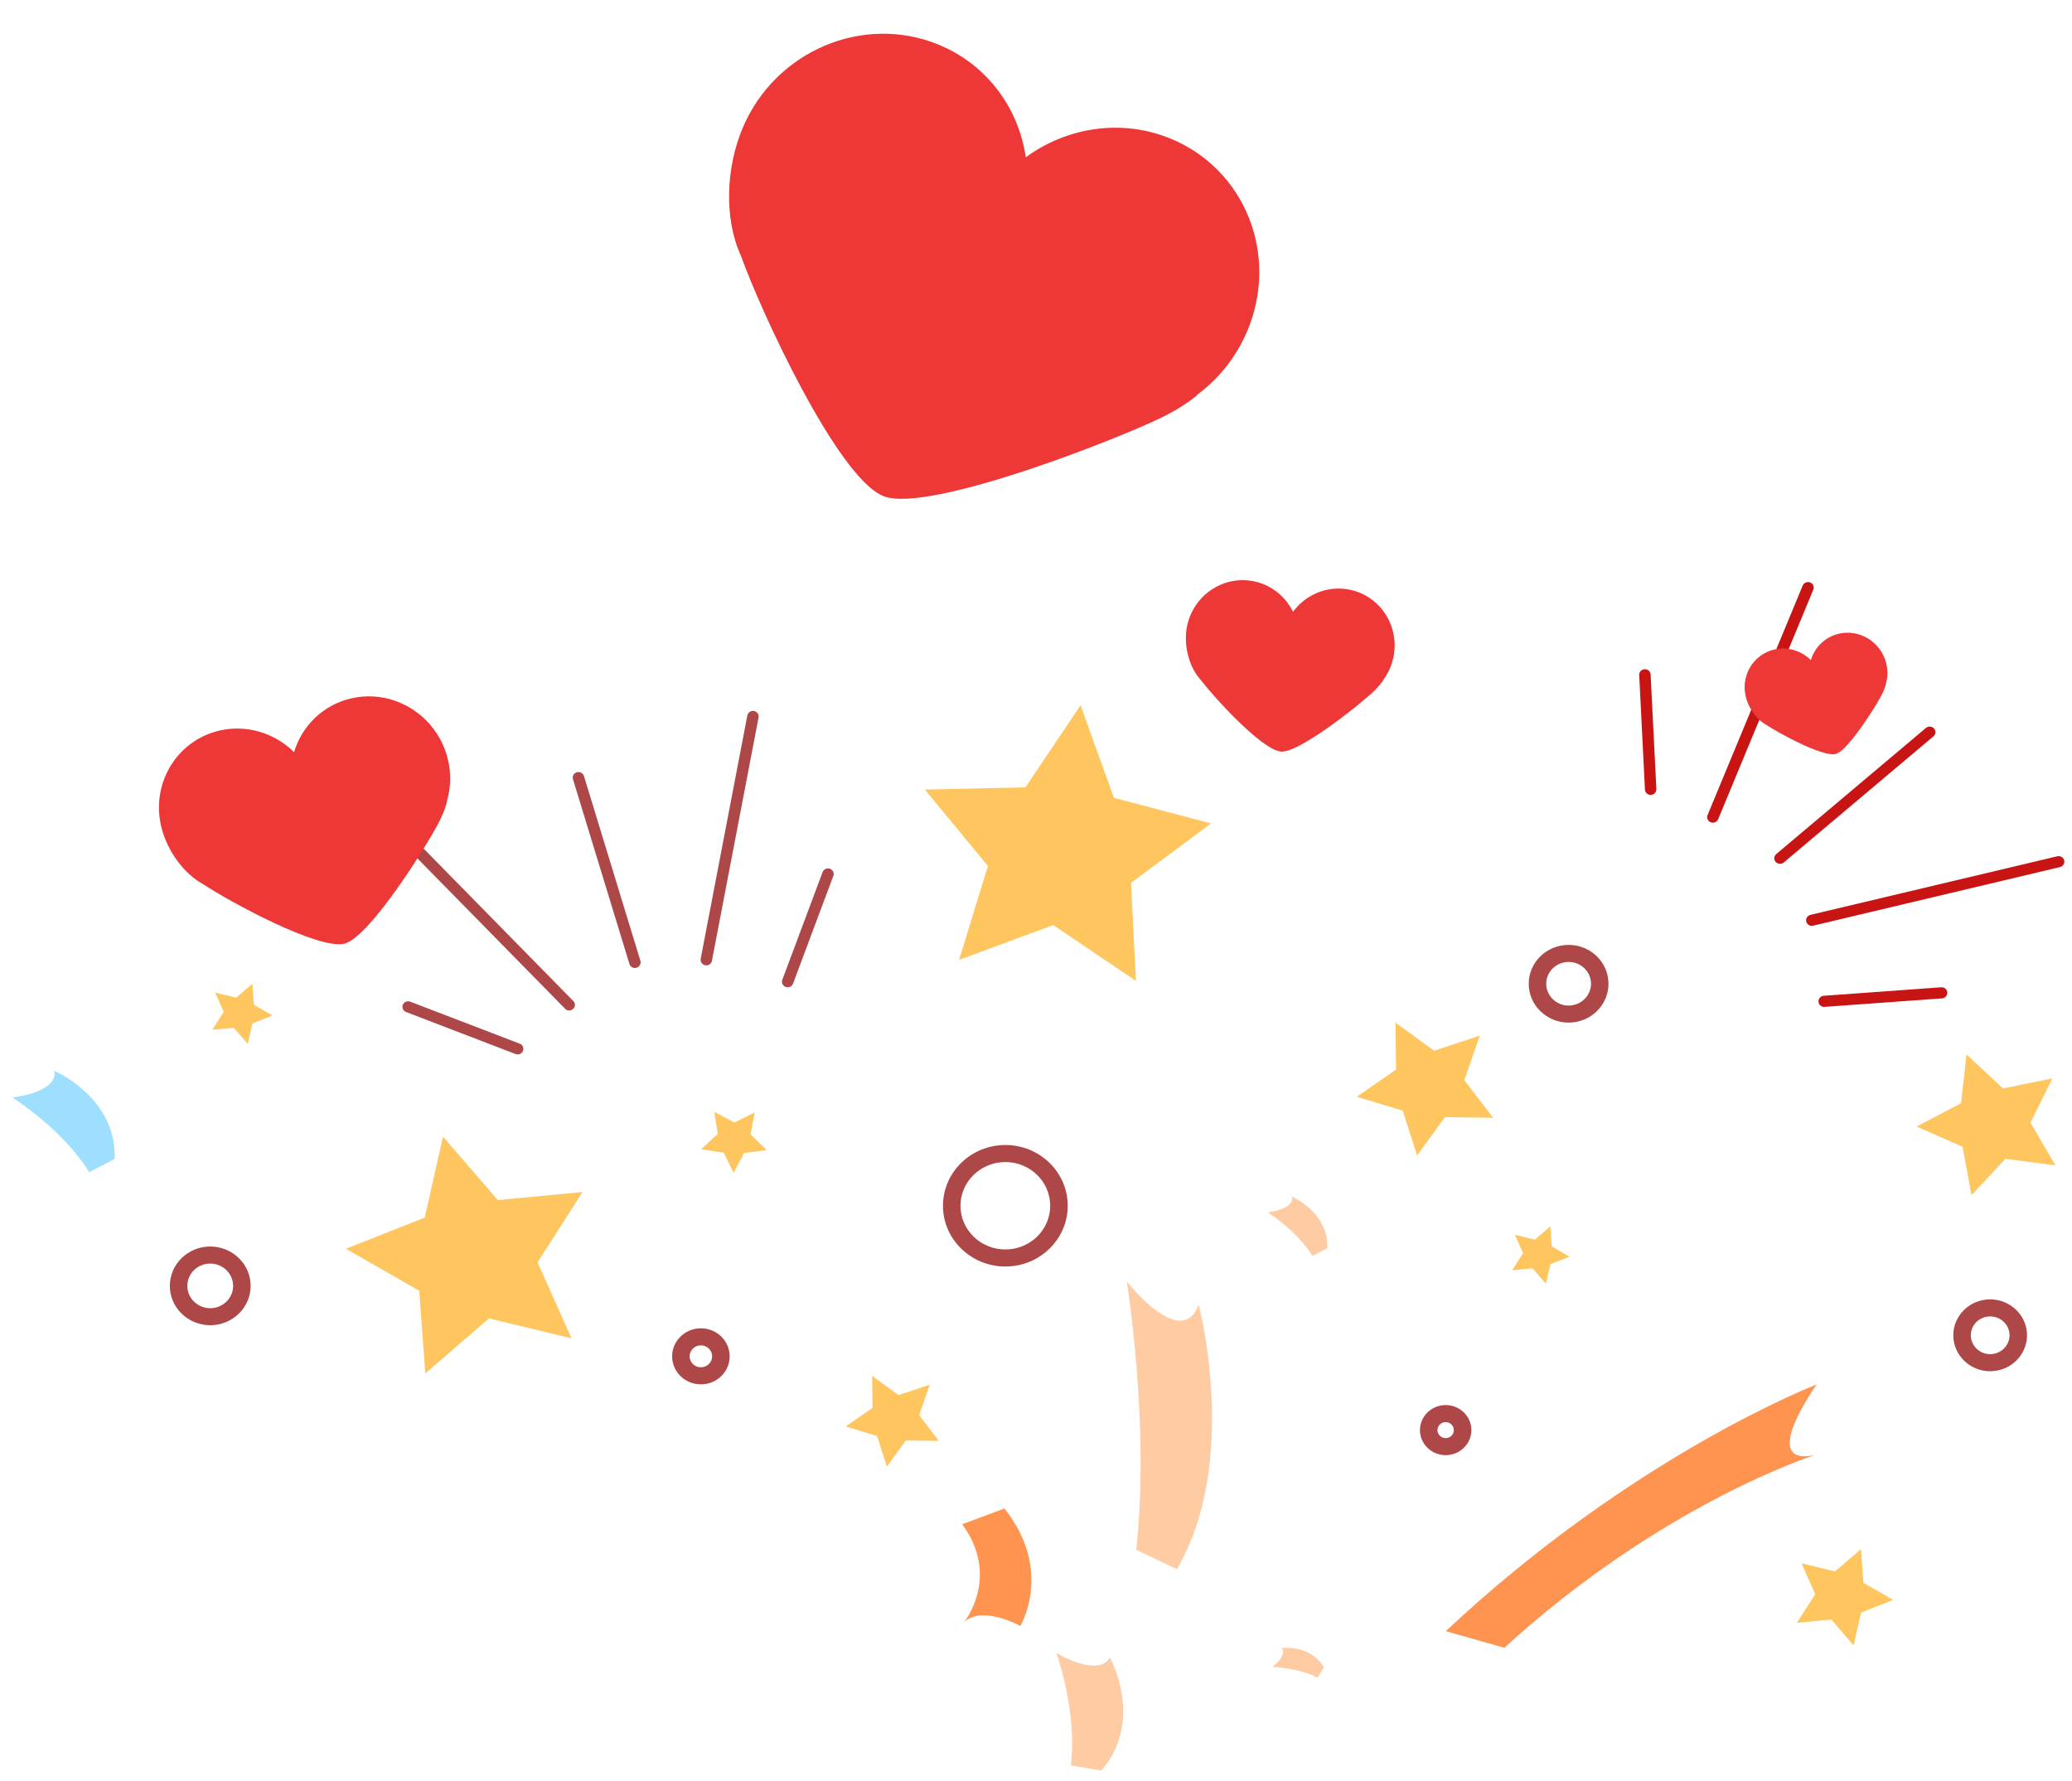 <svg width="57" height="49" viewBox="0 0 57 49" fill="none" xmlns="http://www.w3.org/2000/svg">
<path d="M29.061 45.477C29.061 45.477 29.645 47.098 29.458 48.569L30.298 48.71C31.494 47.319 30.531 45.595 30.531 45.595C30.221 46.174 29.061 45.477 29.061 45.477V45.477Z" fill="#FFCBA2"/>
<path d="M30.998 35.254C30.998 35.254 31.64 39.216 31.255 42.635L32.377 43.171C34.118 40.182 32.973 35.889 32.973 35.889C32.502 37.179 30.998 35.254 30.998 35.254Z" fill="#FFCBA2"/>
<path d="M35.002 45.858C35.002 45.858 35.706 45.876 36.244 46.155L36.418 45.869C36.055 45.235 35.257 45.339 35.257 45.339C35.435 45.535 35.002 45.858 35.002 45.858Z" fill="#FFCBA2"/>
<path d="M34.874 33.352C34.874 33.352 35.681 33.858 36.105 34.551L36.514 34.338C36.55 33.351 35.545 32.924 35.545 32.924C35.611 33.274 34.873 33.352 34.873 33.352H34.874Z" fill="#FFCBA2"/>
<path d="M28.068 44.733C28.068 44.733 28.991 43.213 27.632 41.5L26.469 41.934C27.528 43.371 26.529 44.619 26.529 44.619C27.043 44.155 28.068 44.734 28.068 44.734V44.733Z" fill="#FF9450"/>
<path d="M0.342 30.194C0.342 30.194 1.726 31.061 2.452 32.248L3.154 31.884C3.216 30.192 1.494 29.459 1.494 29.459C1.607 30.059 0.342 30.193 0.342 30.193V30.194Z" fill="#9EDEFF"/>
<path d="M49.978 38.087C49.978 38.087 44.953 40.016 39.773 44.874L41.384 45.332C45.748 41.347 49.925 40.031 49.925 40.031C48.342 40.361 49.978 38.087 49.978 38.087Z" fill="#FF9450"/>
<path d="M11.077 27.743C11.067 27.711 11.068 27.676 11.081 27.643C11.113 27.564 11.204 27.526 11.285 27.557L14.299 28.713C14.38 28.744 14.419 28.833 14.387 28.911C14.356 28.99 14.264 29.029 14.184 28.998L11.17 27.841C11.123 27.823 11.091 27.787 11.077 27.743Z" fill="#AE4747"/>
<path d="M10.676 22.769C10.66 22.715 10.674 22.655 10.718 22.614C10.781 22.556 10.88 22.558 10.94 22.619L15.772 27.54C15.833 27.601 15.83 27.698 15.767 27.756C15.705 27.815 15.605 27.813 15.545 27.751L10.713 22.831C10.696 22.812 10.683 22.791 10.676 22.769Z" fill="#AE4747"/>
<path d="M21.518 27.052C21.509 27.021 21.509 26.988 21.521 26.956L22.63 23.991C22.66 23.912 22.75 23.871 22.831 23.9C22.913 23.929 22.955 24.017 22.925 24.096L21.816 27.061C21.787 27.14 21.696 27.181 21.615 27.152C21.567 27.135 21.532 27.096 21.518 27.052Z" fill="#AE4747"/>
<path d="M19.28 26.449C19.273 26.427 19.271 26.402 19.276 26.377L20.559 19.683C20.576 19.6 20.657 19.545 20.742 19.561C20.828 19.576 20.884 19.656 20.868 19.739L19.585 26.433C19.569 26.516 19.487 26.571 19.402 26.556C19.342 26.545 19.296 26.502 19.28 26.449V26.449Z" fill="#AE4747"/>
<path d="M17.316 26.521L15.762 21.436C15.738 21.355 15.785 21.27 15.868 21.246C15.951 21.222 16.039 21.268 16.064 21.349L17.617 26.433C17.641 26.514 17.594 26.599 17.511 26.624C17.428 26.648 17.34 26.602 17.316 26.521Z" fill="#AE4747"/>
<path d="M25.576 38.096L25.285 38.931L25.826 39.639L24.921 39.628L24.398 40.348L24.128 39.506L23.264 39.243L24.003 38.733L23.992 37.852L24.718 38.38L25.576 38.096Z" fill="#FFC55E"/>
<path d="M21.091 31.641L20.468 31.72L20.181 32.266L19.911 31.713L19.289 31.616L19.746 31.194L19.649 30.589L20.201 30.882L20.763 30.604L20.647 31.207L21.091 31.641Z" fill="#FFC55E"/>
<path d="M40.708 28.492L40.282 29.716L41.076 30.751L39.749 30.734L38.984 31.79L38.59 30.556L37.324 30.172L38.406 29.426L38.39 28.134L39.452 28.907L40.708 28.492Z" fill="#FFC55E"/>
<path d="M33.314 22.654L31.114 24.289L31.249 26.984L28.973 25.45L26.384 26.407L27.178 23.824L25.443 21.722L28.21 21.66L29.726 19.402L30.643 21.948L33.314 22.654Z" fill="#FFC55E"/>
<path d="M56.46 29.669L55.857 30.887L56.545 32.061L55.17 31.879L54.236 32.879L53.989 31.548L52.725 30.992L53.947 30.352L54.099 29.008L55.101 29.943L56.46 29.669Z" fill="#FFC55E"/>
<path d="M16.024 32.794L14.787 34.729L15.723 36.819L13.452 36.271L11.7 37.784L11.533 35.51L9.516 34.355L11.684 33.498L12.187 31.271L13.695 33.015L16.024 32.794Z" fill="#FFC55E"/>
<path d="M52.081 44.015L51.198 44.362L50.991 45.267L50.38 44.556L49.432 44.644L49.937 43.858L49.558 43.007L50.482 43.232L51.195 42.617L51.262 43.544L52.081 44.015Z" fill="#FFC55E"/>
<path d="M43.177 34.571L42.651 34.778L42.527 35.317L42.163 34.893L41.598 34.946L41.899 34.477L41.673 33.97L42.224 34.104L42.649 33.738L42.688 34.29L43.177 34.571Z" fill="#FFC55E"/>
<path d="M7.496 27.938L6.944 28.154L6.815 28.72L6.433 28.276L5.84 28.331L6.156 27.839L5.919 27.307L6.497 27.447L6.943 27.064L6.984 27.642L7.496 27.938Z" fill="#FFC55E"/>
<path d="M43.152 28.133C42.547 28.133 42.055 27.654 42.055 27.064C42.055 26.474 42.547 25.995 43.152 25.995C43.757 25.995 44.249 26.474 44.249 27.064C44.249 27.654 43.757 28.133 43.152 28.133ZM43.152 26.464C42.813 26.464 42.536 26.733 42.536 27.064C42.536 27.395 42.813 27.664 43.152 27.664C43.491 27.664 43.768 27.395 43.768 27.064C43.768 26.733 43.492 26.464 43.152 26.464Z" fill="#AE4747"/>
<path d="M5.783 36.458C5.171 36.458 4.672 35.973 4.672 35.375C4.672 34.778 5.171 34.293 5.783 34.293C6.396 34.293 6.895 34.778 6.895 35.375C6.895 35.972 6.396 36.458 5.783 36.458ZM5.783 34.762C5.436 34.762 5.153 35.037 5.153 35.376C5.153 35.714 5.436 35.99 5.783 35.99C6.13 35.99 6.413 35.714 6.413 35.376C6.413 35.037 6.13 34.762 5.783 34.762Z" fill="#AE4747"/>
<path d="M27.657 34.843C26.711 34.843 25.941 34.093 25.941 33.172C25.941 32.25 26.711 31.5 27.657 31.5C28.603 31.5 29.373 32.25 29.373 33.172C29.373 34.093 28.603 34.843 27.657 34.843ZM27.657 31.969C26.977 31.969 26.422 32.508 26.422 33.172C26.422 33.835 26.976 34.374 27.657 34.374C28.338 34.374 28.891 33.835 28.891 33.172C28.891 32.509 28.337 31.969 27.657 31.969Z" fill="#AE4747"/>
<path d="M19.282 38.085C18.845 38.085 18.49 37.739 18.49 37.314C18.49 36.889 18.845 36.543 19.282 36.543C19.718 36.543 20.073 36.889 20.073 37.314C20.073 37.739 19.718 38.085 19.282 38.085ZM19.282 37.012C19.11 37.012 18.971 37.148 18.971 37.314C18.971 37.481 19.11 37.616 19.282 37.616C19.452 37.616 19.591 37.481 19.591 37.314C19.591 37.148 19.452 37.012 19.282 37.012Z" fill="#AE4747"/>
<path d="M54.748 37.724C54.189 37.724 53.734 37.28 53.734 36.735C53.734 36.19 54.19 35.747 54.748 35.747C55.307 35.747 55.763 36.191 55.763 36.735C55.763 37.279 55.308 37.724 54.748 37.724ZM54.748 36.216C54.455 36.216 54.216 36.449 54.216 36.734C54.216 37.02 54.455 37.254 54.748 37.254C55.042 37.254 55.282 37.021 55.282 36.734C55.282 36.448 55.042 36.216 54.748 36.216Z" fill="#AE4747"/>
<path d="M39.77 40.033C39.38 40.033 39.062 39.724 39.062 39.344C39.062 38.964 39.38 38.655 39.77 38.655C40.16 38.655 40.477 38.964 40.477 39.344C40.477 39.724 40.16 40.033 39.77 40.033ZM39.77 39.124C39.645 39.124 39.544 39.223 39.544 39.344C39.544 39.465 39.645 39.564 39.77 39.564C39.895 39.564 39.995 39.465 39.995 39.344C39.995 39.223 39.894 39.124 39.77 39.124Z" fill="#AE4747"/>
<path d="M45.149 18.448C45.174 18.426 45.207 18.412 45.244 18.411C45.33 18.407 45.404 18.472 45.408 18.556L45.566 21.708C45.57 21.792 45.503 21.864 45.416 21.868C45.33 21.872 45.256 21.807 45.252 21.723L45.094 18.571C45.092 18.522 45.113 18.478 45.149 18.448Z" fill="#C91414"/>
<path d="M49.635 16.05C49.678 16.014 49.74 16.001 49.797 16.023C49.877 16.055 49.916 16.144 49.883 16.223L47.266 22.537C47.234 22.616 47.142 22.654 47.062 22.622C46.981 22.59 46.942 22.501 46.975 22.423L49.592 16.108C49.602 16.085 49.617 16.065 49.635 16.05Z" fill="#C91414"/>
<path d="M50.08 27.432C50.105 27.411 50.136 27.398 50.171 27.395L53.401 27.161C53.487 27.155 53.563 27.218 53.569 27.302C53.575 27.387 53.51 27.46 53.424 27.466L50.194 27.7C50.108 27.707 50.032 27.643 50.026 27.559C50.022 27.509 50.044 27.462 50.08 27.432Z" fill="#C91414"/>
<path d="M49.739 25.202C49.757 25.187 49.779 25.175 49.804 25.169L56.595 23.557C56.68 23.537 56.765 23.587 56.785 23.669C56.806 23.751 56.754 23.834 56.67 23.854L49.879 25.466C49.794 25.486 49.709 25.436 49.689 25.354C49.674 25.296 49.696 25.238 49.739 25.202L49.739 25.202Z" fill="#C91414"/>
<path d="M48.864 23.496L52.982 20.026C53.048 19.971 53.147 19.978 53.204 20.042C53.261 20.106 53.254 20.203 53.188 20.258L49.07 23.728C49.004 23.783 48.905 23.776 48.848 23.712C48.791 23.648 48.798 23.552 48.864 23.496Z" fill="#C91414"/>
<path d="M38.057 18.7C38.223 18.474 38.332 18.201 38.359 17.902C38.439 17.035 37.811 16.273 36.958 16.198C36.399 16.149 35.883 16.407 35.57 16.832C35.339 16.359 34.878 16.016 34.32 15.967C33.466 15.893 32.71 16.534 32.63 17.401C32.587 17.865 32.74 18.387 33.03 18.702C33.388 19.174 34.711 20.63 35.238 20.676C35.764 20.721 37.587 19.238 37.834 18.976L37.831 19.004L37.834 18.975C37.917 18.893 37.994 18.801 38.062 18.701L38.057 18.7H38.057Z" fill="#EE3737"/>
<path d="M51.876 18.827C51.932 18.643 51.939 18.441 51.887 18.239C51.737 17.655 51.149 17.297 50.574 17.437C50.199 17.529 49.921 17.812 49.816 18.16C49.555 17.901 49.174 17.78 48.798 17.872C48.223 18.013 47.879 18.6 48.03 19.183C48.11 19.496 48.332 19.802 48.594 19.944C48.938 20.173 50.143 20.83 50.497 20.743C50.852 20.657 51.695 19.283 51.795 19.057L51.8 19.076L51.795 19.057C51.83 18.984 51.859 18.908 51.88 18.827H51.876Z" fill="#EE3737"/>
<path d="M12.29 22.054C12.403 21.678 12.418 21.266 12.312 20.854C12.005 19.664 10.806 18.933 9.634 19.22C8.868 19.407 8.303 19.983 8.089 20.692C7.556 20.166 6.779 19.918 6.012 20.105C4.84 20.392 4.138 21.589 4.445 22.779C4.609 23.416 5.061 24.041 5.596 24.329C6.298 24.796 8.754 26.137 9.476 25.96C10.198 25.783 11.92 22.982 12.123 22.522L12.134 22.561L12.123 22.521C12.195 22.374 12.253 22.218 12.296 22.053H12.289L12.29 22.054Z" fill="#EE3737"/>
<path d="M32.912 10.877C33.506 10.441 33.997 9.845 34.306 9.119C35.201 7.021 34.251 4.643 32.184 3.806C30.833 3.259 29.34 3.506 28.218 4.328C28.024 2.974 27.15 1.767 25.8 1.22C23.733 0.383 21.333 1.405 20.438 3.503C19.959 4.625 19.92 6.041 20.387 7.046C20.901 8.496 23.027 13.133 24.301 13.648C25.574 14.164 31.309 11.858 32.134 11.394L32.105 11.463L32.136 11.393C32.41 11.252 32.673 11.081 32.923 10.883L32.913 10.876L32.912 10.877Z" fill="#EE3737"/>
</svg>
